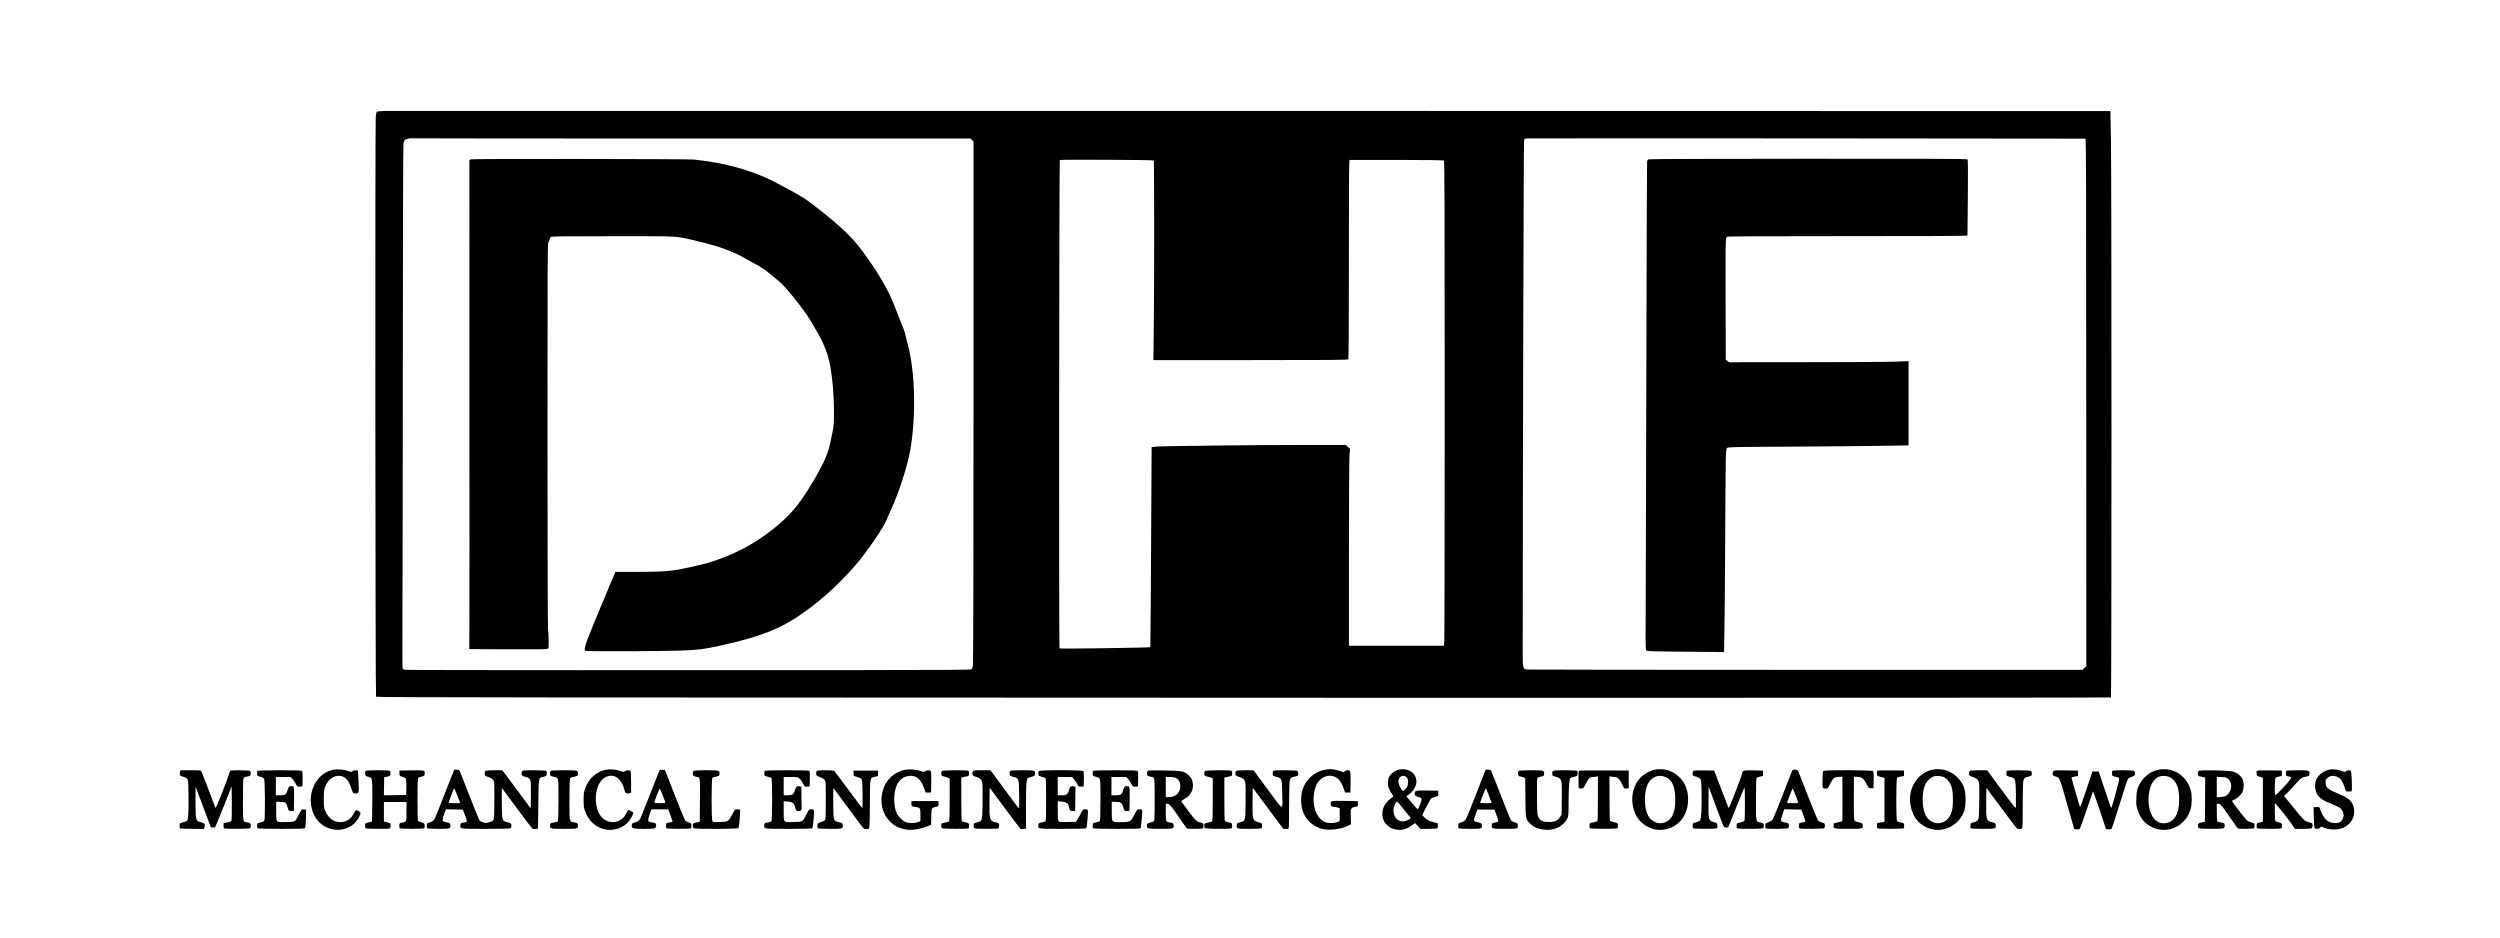 <?xml version="1.0" standalone="no"?>
<!DOCTYPE svg PUBLIC "-//W3C//DTD SVG 20010904//EN"
 "http://www.w3.org/TR/2001/REC-SVG-20010904/DTD/svg10.dtd">
<svg version="1.0" xmlns="http://www.w3.org/2000/svg"
 width="4096pt" height="1537pt" viewBox="0 0 4096 1537"
 preserveAspectRatio="xMidYMid meet">

<g transform="translate(0,1537) scale(0.1,-0.1)"
fill="#000000" stroke="none">
<path d="M6321 13552 c-74 -1 -140 -7 -146 -12 -7 -6 -15 -45 -19 -88 -11
-136 -7 -9485 5 -9497 12 -12 1928 -14 17326 -18 6100 -1 11095 2 11099 6 11
11 11 8517 0 9115 l-9 492 -76 0 c-2590 2 -28089 4 -28180 2z m5017 -452
l4563 0 24 -25 25 -24 0 -4278 c0 -2572 -4 -4294 -10 -4318 -5 -22 -16 -45
-25 -51 -13 -9 -443 -12 -1823 -13 -994 0 -3072 0 -4617 -1 -1546 0 -2825 2
-2843 6 -17 4 -34 14 -37 23 -2 9 -3 430 -1 936 3 506 5 2428 6 4270 1 1843 5
3370 10 3393 4 24 14 50 22 58 16 17 93 34 123 28 11 -2 2073 -4 4583 -4z
m22830 -2 c10 -2 13 -827 13 -4322 l1 -4319 -31 -31 -31 -31 -4523 0 c-2487 0
-4544 3 -4572 5 -76 7 -77 13 -77 318 1 2779 15 8339 22 8357 7 18 18 24 47
27 46 4 9133 -1 9151 -4z m-15265 -357 c9 -9 10 -2090 0 -2778 l-6 -493 1590
0 c1343 0 1592 2 1602 14 9 10 11 428 11 1640 0 1301 2 1626 12 1626 7 1 355
0 772 0 535 -1 764 -4 773 -12 11 -9 13 -691 13 -3912 0 -2145 -3 -3931 -7
-3968 l-6 -68 -778 0 -778 0 0 1513 c0 831 4 1557 9 1612 l8 100 -34 33 -34
32 -677 0 c-781 0 -2348 -18 -2441 -28 l-64 -7 -4 -795 c-6 -1263 -14 -2474
-17 -2483 -3 -9 -1474 -30 -1488 -21 -11 6 -6 7985 5 8002 6 10 1528 3 1539
-7z"/>
<path d="M7713 12760 c-13 -5 -23 -17 -23 -27 0 -10 1 -1681 1 -3713 1 -2032
1 -3828 -1 -3990 l-2 -295 631 -3 c452 -2 637 0 652 8 19 11 20 19 18 143 -1
73 -6 154 -10 180 -5 27 -9 1460 -9 3184 0 2719 1 3138 14 3152 8 9 18 30 22
46 4 17 11 36 17 43 7 9 223 12 1019 12 1126 0 1012 6 1343 -71 416 -98 639
-180 885 -327 41 -25 89 -51 108 -59 54 -23 191 -116 267 -183 39 -33 96 -82
128 -107 100 -81 405 -464 504 -632 30 -53 78 -134 106 -181 116 -194 189
-386 223 -584 36 -215 57 -468 58 -716 0 -205 -2 -238 -27 -365 -50 -263 -86
-373 -180 -550 -111 -211 -186 -336 -315 -525 -178 -261 -418 -481 -769 -706
-271 -173 -651 -329 -962 -393 -57 -12 -141 -31 -188 -41 -196 -46 -374 -60
-769 -60 l-372 0 -15 -37 c-9 -21 -39 -92 -67 -158 -28 -66 -110 -262 -182
-435 -242 -585 -263 -648 -222 -664 26 -10 1220 -7 1531 4 316 11 391 20 713
91 670 148 1009 291 1414 596 208 157 363 293 526 459 177 181 256 271 381
434 139 182 341 490 359 548 4 15 35 86 68 157 135 291 273 713 322 980 101
550 86 1295 -35 1745 -18 69 -37 143 -41 164 -4 22 -18 67 -31 100 -43 106
-123 308 -152 386 -77 203 -227 470 -416 740 -227 327 -359 463 -760 786 -106
85 -247 193 -274 209 -9 5 -39 24 -67 41 -94 59 -299 171 -465 255 -369 185
-800 303 -1299 355 -102 11 -3632 14 -3657 4z"/>
<path d="M27013 12760 c-12 -5 -25 -19 -27 -32 -3 -13 -8 -1357 -11 -2988 -3
-1631 -8 -3426 -11 -3990 -5 -937 -5 -1027 10 -1039 13 -11 139 -15 645 -19
l628 -5 6 344 c4 189 9 814 12 1389 8 1553 9 1586 28 1608 16 18 68 19 1170
25 633 4 1299 10 1480 14 l327 6 0 690 0 690 -222 -8 c-123 -5 -784 -9 -1470
-9 l-1247 -1 -28 21 -28 21 -1 379 c-5 1640 -6 1612 22 1635 9 7 566 10 1946
10 1063 -1 1947 3 1963 7 l30 8 6 615 c4 390 2 619 -4 627 -8 10 -534 12
-2606 11 -1486 0 -2605 -4 -2618 -9z"/>
<path d="M5467 2760 c-308 -55 -472 -443 -317 -751 153 -302 587 -316 734 -24
32 62 30 77 -14 100 -38 19 -44 16 -74 -43 -49 -95 -123 -142 -223 -142 -105
1 -186 60 -240 175 -27 57 -28 67 -28 205 1 128 3 152 24 204 43 108 127 175
221 176 92 0 162 -67 201 -193 29 -90 34 -97 74 -97 56 0 59 11 49 203 l-9
172 -36 3 c-24 2 -42 -3 -53 -13 -15 -15 -20 -15 -74 3 -69 24 -170 34 -235
22z"/>
<path d="M9931 2759 c-168 -29 -310 -167 -356 -346 -20 -76 -19 -234 1 -304
68 -230 268 -366 487 -330 132 22 236 99 292 217 14 29 25 55 25 58 0 6 -74
46 -84 46 -3 0 -15 -19 -27 -42 -36 -71 -68 -106 -122 -133 -104 -51 -232 -21
-303 73 -96 125 -111 358 -33 519 45 93 118 143 208 143 97 0 184 -99 216
-248 7 -35 36 -49 80 -38 l25 6 0 173 c0 121 -4 177 -12 185 -17 17 -68 15
-89 -3 -15 -15 -22 -14 -75 4 -74 25 -163 32 -233 20z"/>
<path d="M14840 2760 c-212 -40 -360 -197 -392 -417 -41 -281 128 -523 394
-564 91 -15 227 5 340 49 l73 27 3 130 c2 118 4 132 23 148 12 9 34 17 49 17
36 0 52 21 48 62 l-3 33 -220 0 -220 0 -3 -33 c-5 -45 10 -59 68 -64 76 -8 80
-15 80 -130 l0 -99 -37 -17 c-57 -24 -167 -22 -219 5 -44 23 -104 85 -128 130
-27 52 -46 150 -46 232 0 234 95 379 254 389 112 7 179 -50 234 -198 l28 -75
44 0 45 0 3 169 c2 116 -1 173 -9 182 -16 19 -68 18 -90 -2 -16 -15 -22 -14
-76 4 -69 24 -180 34 -243 22z"/>
<path d="M21710 2759 c-140 -23 -275 -124 -338 -251 -40 -82 -54 -144 -54
-249 -1 -219 109 -383 307 -459 114 -44 330 -24 465 43 l45 22 -4 121 c-3 113
-2 123 18 143 12 12 33 21 49 21 43 0 54 13 50 56 l-3 39 -214 3 c-230 3 -231
2 -231 -49 0 -33 17 -49 56 -49 17 0 45 -5 63 -11 l31 -11 0 -104 0 -105 -37
-17 c-57 -24 -167 -22 -219 5 -150 80 -214 328 -144 556 49 159 202 240 330
175 59 -31 97 -81 130 -175 l28 -78 43 0 44 0 3 169 c2 116 -1 173 -9 182 -17
21 -77 18 -91 -5 -11 -18 -12 -18 -52 0 -41 18 -152 40 -191 38 -11 -1 -45 -5
-75 -10z"/>
<path d="M22892 2752 c-59 -21 -113 -68 -137 -118 -9 -18 -15 -59 -15 -96 0
-63 16 -102 73 -189 l18 -26 -51 -39 c-112 -85 -156 -210 -118 -336 16 -55 78
-121 136 -146 115 -50 224 -36 328 41 l58 42 44 -47 45 -48 131 0 c72 0 137 4
144 9 8 5 12 22 10 46 l-3 38 -71 17 c-73 17 -109 37 -156 87 l-27 28 67 133
c37 74 76 138 87 144 10 6 39 16 64 23 46 11 46 11 46 56 l0 44 -179 3 c-192
3 -206 -1 -206 -47 0 -37 9 -46 63 -61 43 -12 47 -15 47 -44 0 -28 -52 -156
-64 -156 -3 0 -46 48 -95 107 l-89 107 37 26 c130 95 165 233 85 338 -55 71
-173 99 -272 64z m153 -117 c20 -19 25 -34 25 -75 0 -57 -15 -93 -54 -129 -21
-19 -28 -22 -40 -12 -24 20 -66 112 -66 144 0 83 81 127 135 72z m-99 -460
c27 -34 76 -94 109 -134 l59 -73 -23 -19 c-13 -10 -41 -24 -64 -30 -118 -32
-210 64 -194 202 6 49 42 123 57 117 4 -2 29 -30 56 -63z"/>
<path d="M27111 2759 c-76 -15 -168 -65 -227 -123 -149 -150 -184 -400 -85
-612 80 -171 281 -277 467 -246 226 37 377 214 391 457 9 163 -38 298 -141
401 -109 109 -254 153 -405 123z m185 -123 c97 -45 144 -146 151 -329 11 -257
-64 -402 -219 -423 -89 -12 -185 41 -229 128 -65 127 -65 389 0 516 60 117
182 161 297 108z"/>
<path d="M31661 2759 c-225 -44 -388 -278 -366 -527 21 -247 167 -417 390
-454 166 -28 352 56 444 201 57 89 74 153 75 286 1 169 -29 256 -128 363 -105
112 -260 162 -415 131z m195 -125 c51 -27 95 -86 120 -160 27 -83 28 -324 1
-403 -37 -111 -105 -174 -198 -187 -90 -12 -185 40 -230 128 -64 126 -65 390
-1 514 25 49 76 98 122 119 46 20 134 15 186 -11z"/>
<path d="M35363 2759 c-144 -28 -273 -140 -334 -290 -17 -42 -23 -81 -27 -174
-4 -110 -2 -127 22 -198 45 -135 117 -222 230 -277 261 -129 566 17 641 307
19 74 19 213 0 288 -64 245 -291 392 -532 344z m211 -136 c89 -62 130 -174
130 -353 1 -232 -81 -371 -227 -387 -143 -16 -244 95 -270 297 -28 223 44 419
169 466 60 22 148 12 198 -23z"/>
<path d="M38149 2757 c-105 -30 -186 -103 -210 -191 -18 -66 -6 -160 27 -213
39 -62 99 -101 244 -159 132 -52 161 -75 182 -145 10 -33 9 -48 -3 -82 -21
-59 -57 -82 -132 -82 -121 0 -195 73 -251 248 -5 15 -15 18 -53 15 l-48 -3 4
-165 c2 -91 8 -171 13 -177 17 -21 75 -16 91 8 13 17 18 19 37 9 84 -45 233
-53 326 -19 72 27 140 89 170 154 35 75 34 175 -4 246 -37 70 -96 111 -250
173 -143 58 -182 90 -189 159 -6 53 7 81 50 107 65 40 165 12 212 -58 15 -22
37 -71 49 -109 l23 -68 43 -3 c24 -2 46 2 50 8 11 18 -1 324 -14 332 -19 13
-64 9 -81 -8 -15 -15 -20 -15 -70 4 -71 27 -158 35 -216 19z"/>
<path d="M7370 2578 c-204 -524 -243 -619 -261 -642 -12 -15 -41 -32 -67 -39
-44 -13 -47 -16 -50 -52 -2 -24 2 -41 10 -46 7 -5 90 -9 184 -9 190 0 198 3
192 61 -3 31 -6 33 -65 47 -44 9 -63 18 -63 29 0 22 30 124 47 156 l14 28 136
-3 136 -3 33 -85 c45 -116 45 -117 -18 -127 -51 -8 -53 -10 -56 -41 -6 -64
-20 -62 416 -62 272 1 400 4 409 11 14 12 17 57 5 75 -4 6 -30 17 -59 23 -89
22 -88 16 -91 309 -2 141 -1 254 1 252 2 -3 109 -147 236 -320 128 -173 243
-324 256 -336 18 -17 31 -20 61 -15 l39 6 5 402 c6 453 0 425 86 447 47 12 49
14 52 51 2 24 -2 41 -10 46 -7 5 -98 9 -201 9 -198 0 -194 1 -201 -47 -5 -31
12 -50 50 -57 62 -12 84 -27 95 -65 6 -22 9 -120 7 -246 l-3 -209 -210 284
c-115 156 -220 297 -233 312 l-24 28 -133 0 c-147 0 -159 -5 -153 -60 3 -28 8
-33 58 -50 30 -10 65 -30 77 -45 23 -26 23 -29 23 -328 0 -220 -4 -309 -13
-326 -8 -18 -28 -30 -68 -41 -48 -15 -61 -15 -100 -4 -25 8 -53 22 -62 31 -8
10 -84 196 -168 413 -83 217 -156 401 -162 408 -5 6 -27 12 -48 12 l-38 0 -71
-182z m170 -365 c0 -2 -43 -3 -95 -3 -52 0 -95 4 -95 8 0 5 17 53 38 108 21
54 42 108 46 119 6 16 19 -8 57 -104 27 -69 49 -126 49 -128z"/>
<path d="M10806 2752 c-2 -4 -70 -175 -149 -379 -80 -204 -153 -387 -162 -406
-19 -41 -46 -61 -95 -72 -39 -8 -50 -20 -50 -52 0 -48 19 -53 200 -53 140 0
171 3 184 16 29 28 17 84 -18 84 -11 0 -38 5 -60 11 -38 11 -38 11 -33 53 3
23 16 67 28 99 l22 57 137 0 138 0 10 -27 c26 -65 62 -166 62 -173 0 -4 -24
-11 -52 -16 -53 -9 -53 -9 -56 -48 -2 -24 2 -42 10 -47 17 -11 379 -11 396 0
8 5 12 23 10 47 -3 35 -6 39 -40 47 -21 5 -47 19 -59 31 -11 12 -91 204 -177
426 l-157 405 -42 3 c-22 2 -44 -1 -47 -6z m52 -410 c23 -59 42 -113 42 -120
0 -9 -25 -12 -90 -12 -62 0 -90 4 -90 12 0 17 82 228 89 228 3 0 25 -49 49
-108z"/>
<path d="M24274 2588 c-193 -498 -246 -628 -265 -652 -12 -15 -40 -32 -67 -39
-44 -13 -47 -16 -50 -52 -2 -24 2 -41 10 -46 7 -5 90 -9 184 -9 190 0 198 3
192 61 -3 31 -6 33 -65 47 -75 16 -75 19 -35 132 l27 75 140 0 139 0 33 -85
c43 -115 43 -115 -19 -126 -51 -9 -53 -11 -56 -42 -6 -60 0 -62 213 -62 213 0
219 2 213 61 -3 29 -8 33 -49 45 -25 8 -53 22 -61 31 -9 10 -84 196 -168 413
-84 217 -157 401 -162 408 -6 6 -28 12 -48 12 l-38 0 -68 -172z m120 -251 c25
-65 46 -121 46 -123 0 -2 -43 -4 -95 -4 -52 0 -95 3 -95 7 0 12 92 245 95 241
2 -2 24 -56 49 -121z"/>
<path d="M29361 2738 c-224 -577 -305 -778 -320 -798 -10 -14 -40 -32 -67 -42
-46 -15 -49 -18 -52 -53 -2 -24 2 -41 10 -46 21 -14 352 -11 366 3 26 26 11
88 -22 88 -11 0 -38 5 -58 11 -47 12 -48 25 -12 132 l26 78 140 -3 140 -3 34
-90 c19 -49 34 -95 34 -101 0 -6 -24 -15 -52 -20 -53 -9 -53 -9 -56 -48 -2
-24 2 -42 10 -47 22 -14 392 -11 406 3 13 13 16 57 4 75 -4 6 -24 14 -44 18
-20 4 -46 17 -58 30 -12 13 -89 197 -171 410 -83 214 -154 396 -160 406 -7 14
-21 19 -50 19 -32 0 -41 -4 -48 -22z m57 -394 c23 -58 42 -112 42 -120 0 -11
-18 -14 -90 -14 -49 0 -90 3 -90 8 -1 14 85 232 91 232 3 0 24 -47 47 -106z"/>
<path d="M2949 2723 c-16 -42 2 -70 49 -78 23 -4 50 -17 63 -31 24 -25 24 -29
27 -277 4 -270 -2 -385 -22 -412 -6 -9 -36 -22 -66 -28 -54 -12 -55 -13 -58
-51 -2 -24 2 -42 10 -47 7 -5 97 -9 201 -9 l187 0 11 27 c17 44 -1 69 -61 83
-84 20 -85 21 -87 325 -1 143 0 256 3 250 3 -5 60 -156 127 -335 l122 -325 31
-3 c17 -2 35 3 41 10 5 7 68 159 139 338 l129 325 3 -273 c1 -157 -2 -280 -7
-290 -6 -11 -31 -21 -68 -27 l-58 -10 -3 -39 c-2 -24 2 -42 10 -47 22 -14 412
-11 426 3 13 13 16 57 4 74 -4 6 -26 15 -50 19 -75 12 -72 -3 -72 371 0 202 4
343 10 354 6 11 26 21 52 25 24 4 49 12 56 17 15 13 16 60 0 76 -13 13 -305
17 -323 4 -6 -4 -16 -28 -23 -54 -6 -26 -58 -165 -114 -309 -71 -182 -104
-255 -109 -243 -61 164 -221 580 -229 595 -10 18 -22 19 -176 19 l-164 0 -11
-27z"/>
<path d="M4222 2741 c-8 -5 -12 -22 -10 -46 3 -37 5 -39 53 -51 27 -7 55 -21
62 -30 16 -22 19 -670 3 -694 -5 -8 -33 -20 -62 -25 -52 -10 -53 -11 -56 -49
-2 -24 2 -42 10 -47 7 -5 182 -9 389 -9 302 0 379 3 388 13 6 8 12 71 13 158
l3 144 -37 3 c-37 3 -37 3 -77 -75 -69 -133 -59 -127 -208 -131 -177 -5 -168
-14 -168 180 l0 153 70 -3 c84 -3 100 -15 117 -90 14 -56 29 -67 79 -60 l24 3
3 194 c3 209 2 211 -49 211 -32 0 -42 -12 -58 -68 -19 -69 -39 -82 -121 -82
l-70 0 0 150 0 150 119 0 119 0 32 -31 c17 -17 42 -54 56 -81 24 -48 26 -49
67 -46 l42 3 3 119 c2 78 -1 123 -9 132 -9 11 -75 14 -363 14 -193 0 -357 -4
-364 -9z"/>
<path d="M5992 2741 c-8 -5 -12 -22 -10 -46 3 -35 6 -39 46 -50 77 -23 72 1
72 -379 0 -187 -4 -346 -8 -353 -4 -6 -30 -16 -57 -20 -49 -8 -50 -9 -53 -47
-2 -24 2 -42 10 -47 15 -10 368 -12 392 -3 20 8 22 82 4 89 -7 2 -32 9 -55 15
l-43 11 0 159 0 160 185 0 185 0 0 -154 c0 -172 0 -172 -71 -184 -42 -7 -44
-9 -47 -46 -2 -24 2 -42 10 -47 17 -11 379 -11 396 0 8 5 12 22 10 46 -3 37
-5 39 -52 51 -27 7 -53 19 -57 26 -5 7 -9 164 -9 349 0 253 3 339 13 351 6 9
32 20 57 25 44 8 45 9 48 50 4 55 5 54 -228 51 l-185 -3 0 -44 c0 -44 0 -44
47 -58 27 -7 52 -22 58 -33 6 -12 9 -70 8 -142 l-3 -123 -183 -3 -183 -2 3
147 3 148 50 10 c49 11 50 12 53 49 2 24 -2 42 -10 47 -7 5 -96 9 -198 9 -102
0 -191 -4 -198 -9z"/>
<path d="M9021 2736 c-7 -8 -11 -29 -9 -47 3 -30 7 -33 55 -44 89 -20 83 7 83
-380 0 -273 -3 -345 -13 -354 -8 -6 -38 -14 -68 -18 -52 -8 -54 -9 -57 -41 -6
-61 -1 -62 228 -62 229 0 234 1 228 62 -3 31 -6 33 -54 43 -90 18 -84 -7 -84
374 0 191 4 342 10 351 5 8 35 20 67 25 56 10 58 12 61 43 6 61 1 62 -228 62
-168 0 -210 -3 -219 -14z"/>
<path d="M11362 2738 c-13 -13 -16 -57 -4 -74 4 -6 23 -15 42 -19 76 -16 71
15 68 -383 l-3 -357 -50 -9 c-27 -6 -53 -15 -57 -20 -15 -22 -8 -65 11 -76 30
-16 716 -14 729 3 12 14 36 283 27 298 -4 5 -24 9 -45 9 -39 0 -39 -1 -80 -79
-63 -121 -70 -125 -203 -129 -97 -3 -112 -2 -124 14 -19 25 -19 697 0 712 6 5
32 13 57 17 25 4 48 13 52 19 12 17 9 61 -4 74 -17 17 -399 17 -416 0z"/>
<path d="M12531 2736 c-7 -8 -11 -29 -9 -47 3 -30 7 -33 53 -44 28 -6 56 -15
63 -19 18 -11 17 -699 -1 -714 -7 -6 -35 -15 -62 -19 -47 -8 -50 -10 -53 -41
-6 -64 -18 -62 397 -62 207 0 382 4 388 8 13 8 39 285 28 302 -3 6 -23 10 -44
10 -37 0 -38 -1 -79 -83 -60 -122 -60 -121 -211 -125 -170 -5 -161 -15 -161
185 l0 156 68 -6 c55 -5 71 -11 89 -32 13 -14 25 -38 29 -53 13 -61 22 -72 58
-72 37 0 52 17 50 55 -1 11 -2 93 -3 182 l-1 163 -24 6 c-45 11 -64 -3 -81
-61 -20 -70 -42 -85 -122 -85 l-63 0 0 150 0 150 114 0 c108 0 116 -1 145 -25
16 -14 42 -51 57 -81 27 -55 27 -55 68 -52 l41 3 3 124 c2 93 -1 126 -10 133
-7 4 -171 8 -364 8 -293 0 -354 -2 -363 -14z"/>
<path d="M13381 2736 c-7 -8 -11 -29 -9 -46 3 -28 8 -33 58 -50 30 -10 65 -30
77 -45 23 -26 23 -29 23 -334 0 -249 -3 -311 -14 -327 -8 -10 -38 -26 -68 -34
-51 -15 -53 -17 -56 -54 -2 -24 2 -42 10 -47 7 -5 97 -9 199 -9 206 0 213 2
207 61 -3 31 -7 34 -58 47 -98 24 -95 14 -98 310 -2 151 0 253 6 247 5 -5 111
-149 237 -320 125 -170 236 -319 246 -329 19 -20 63 -27 91 -14 16 8 17 43 20
408 3 450 -2 422 84 444 l49 12 0 45 0 44 -200 0 -200 0 0 -44 c0 -45 0 -45
45 -56 69 -18 89 -32 95 -68 8 -48 11 -447 3 -447 -3 0 -106 136 -229 303
-122 166 -227 305 -233 309 -6 4 -70 8 -142 8 -102 0 -134 -3 -143 -14z"/>
<path d="M15432 2738 c-13 -13 -16 -57 -4 -74 4 -6 25 -14 47 -18 22 -4 50
-14 63 -22 l22 -14 0 -344 c0 -276 -3 -346 -14 -355 -7 -6 -35 -14 -62 -18
-27 -3 -52 -11 -56 -17 -12 -17 -9 -61 4 -74 14 -14 414 -17 436 -3 8 5 12 22
10 46 -3 37 -5 39 -53 50 -28 6 -56 15 -63 19 -9 5 -12 94 -12 361 l0 354 38
10 c20 5 48 11 62 13 21 3 25 9 28 42 2 24 -2 42 -10 47 -22 14 -422 11 -436
-3z"/>
<path d="M15940 2731 c-14 -26 -13 -56 3 -69 6 -5 30 -15 53 -21 58 -16 91
-50 99 -103 4 -24 5 -167 3 -316 -3 -310 -1 -302 -94 -326 -45 -11 -49 -15
-52 -45 -6 -59 1 -61 203 -61 101 0 190 3 199 6 20 8 22 82 4 89 -7 2 -32 9
-56 15 -89 23 -95 47 -90 359 l3 205 249 -337 c137 -185 254 -338 260 -340 6
-2 28 -2 49 1 l37 4 0 372 c0 345 6 436 27 457 4 4 33 14 63 22 51 13 55 16
58 46 6 59 -1 61 -207 61 -102 0 -192 -4 -199 -9 -8 -5 -12 -23 -10 -47 3 -38
4 -38 61 -52 91 -22 91 -24 95 -297 3 -199 1 -228 -11 -215 -8 8 -114 151
-236 318 l-223 302 -138 0 c-127 0 -140 -2 -150 -19z"/>
<path d="M17021 2736 c-7 -8 -11 -29 -9 -47 3 -30 7 -33 58 -46 30 -7 58 -19
62 -26 4 -7 8 -166 8 -354 0 -263 -3 -344 -12 -350 -7 -4 -35 -13 -63 -18 -47
-10 -50 -12 -53 -43 -6 -64 -18 -62 398 -62 290 0 380 3 388 13 11 13 33 272
25 294 -3 8 -21 13 -43 13 -37 0 -39 -1 -74 -72 -20 -40 -47 -86 -60 -103
l-24 -30 -125 -3 c-177 -5 -167 -17 -167 180 l0 161 68 -7 c78 -7 108 -32 118
-96 8 -49 23 -62 66 -58 l33 3 3 197 2 198 -26 6 c-43 11 -70 -9 -78 -56 -4
-24 -17 -52 -31 -66 -21 -20 -34 -24 -90 -24 l-65 0 0 150 0 150 116 0 117 0
32 -34 c17 -19 42 -55 54 -81 21 -45 22 -46 64 -43 l42 3 3 119 c2 78 -1 123
-9 132 -17 21 -711 21 -728 0z"/>
<path d="M17912 2741 c-8 -5 -12 -22 -10 -46 3 -37 5 -39 51 -51 82 -21 77 4
77 -373 0 -193 -4 -342 -10 -351 -5 -8 -33 -20 -62 -25 -52 -10 -53 -11 -56
-49 -2 -24 2 -42 10 -47 7 -5 182 -9 389 -9 289 0 379 3 387 13 9 11 31 276
24 297 -2 6 -21 10 -42 10 -39 0 -39 0 -86 -91 -58 -113 -70 -119 -222 -119
-153 0 -147 -8 -147 182 l0 153 70 -3 c60 -2 73 -6 92 -27 11 -13 24 -42 28
-64 8 -49 24 -63 67 -59 l33 3 3 194 c3 209 2 211 -49 211 -32 0 -42 -12 -58
-68 -19 -69 -39 -82 -121 -82 l-70 0 0 150 0 150 121 0 121 0 30 -32 c16 -17
41 -54 54 -80 24 -48 26 -49 67 -46 l42 3 3 119 c2 78 -1 123 -9 132 -9 11
-75 14 -363 14 -193 0 -357 -4 -364 -9z"/>
<path d="M18803 2739 c-7 -7 -13 -25 -13 -40 0 -34 14 -45 70 -56 42 -8 45
-11 52 -48 9 -51 8 -632 -1 -665 -6 -20 -16 -27 -56 -34 -54 -11 -65 -19 -65
-53 0 -49 17 -53 224 -53 205 0 216 3 216 50 0 37 -10 46 -60 54 -70 11 -70
12 -70 167 l0 139 29 0 c32 0 74 -51 215 -260 43 -63 84 -123 92 -132 12 -15
32 -18 136 -18 68 0 129 4 136 9 8 5 12 23 10 47 -3 36 -6 39 -42 46 -67 14
-95 40 -205 188 -60 80 -111 150 -115 157 -4 8 9 20 36 34 118 59 173 165 147
287 -9 47 -20 65 -58 103 -73 74 -109 82 -411 86 -198 4 -258 2 -267 -8z m464
-116 c60 -28 88 -116 62 -194 -25 -75 -92 -119 -179 -119 l-50 0 0 165 0 165
66 0 c41 0 79 -6 101 -17z"/>
<path d="M19742 2738 c-13 -13 -16 -57 -4 -74 4 -6 24 -14 45 -18 22 -4 50
-12 63 -18 l24 -11 0 -347 c0 -280 -3 -350 -14 -359 -7 -6 -35 -14 -62 -18
-27 -3 -52 -11 -56 -17 -12 -17 -9 -61 4 -74 14 -14 414 -17 436 -3 8 5 12 22
10 46 -3 37 -5 39 -53 50 -28 6 -56 15 -63 19 -9 5 -12 94 -12 361 l0 354 38
10 c20 5 48 11 62 13 21 3 25 9 28 42 2 24 -2 42 -10 47 -22 14 -422 11 -436
-3z"/>
<path d="M20252 2738 c-16 -16 -15 -63 1 -75 6 -6 30 -16 52 -23 62 -20 84
-39 96 -83 7 -27 10 -139 7 -324 -3 -322 0 -309 -93 -336 -45 -13 -50 -17 -53
-46 -6 -59 1 -61 207 -61 102 0 192 4 199 9 8 5 12 22 10 46 -3 37 -5 39 -48
50 -108 28 -111 37 -108 341 l3 228 70 -95 c205 -278 418 -565 425 -572 7 -8
42 -11 83 -8 16 1 17 26 17 374 0 204 5 390 10 412 11 47 28 61 83 71 23 3 45
12 49 18 12 17 9 61 -4 74 -14 14 -375 17 -396 3 -8 -5 -12 -23 -10 -47 3 -38
4 -38 61 -52 89 -22 91 -28 95 -262 6 -307 34 -314 -236 53 l-234 317 -137 0
c-93 0 -141 -4 -149 -12z"/>
<path d="M24882 2738 c-25 -25 -11 -88 19 -88 11 0 35 -6 54 -14 l34 -15 3
-318 c3 -360 3 -360 89 -437 53 -49 106 -72 198 -87 171 -28 340 49 402 185
16 36 19 68 19 271 1 238 10 369 28 387 6 6 34 16 64 22 52 12 53 13 56 51 2
24 -2 41 -10 46 -7 5 -97 9 -199 9 -206 0 -213 -2 -207 -61 3 -31 6 -33 58
-45 63 -14 86 -37 95 -97 4 -23 5 -150 3 -283 l-3 -241 -28 -42 c-41 -62 -97
-84 -198 -79 -87 4 -119 20 -154 79 -19 32 -20 55 -23 335 -2 238 0 303 10
311 7 6 33 15 58 20 41 8 45 11 48 41 6 60 0 62 -212 62 -136 0 -196 -4 -204
-12z"/>
<path d="M25872 2742 c-9 -7 -12 -43 -10 -148 l3 -139 37 -3 c37 -3 38 -2 72
65 47 95 76 123 123 123 21 0 48 3 61 6 l22 6 0 -365 c0 -282 -3 -368 -12
-374 -7 -4 -38 -12 -68 -18 -55 -10 -55 -10 -58 -49 -2 -24 2 -42 10 -47 17
-11 429 -11 446 0 8 5 12 23 10 47 -3 39 -3 39 -63 52 -33 7 -63 18 -67 25 -4
7 -8 173 -8 371 l0 358 23 -6 c12 -3 39 -6 60 -6 49 0 88 -39 129 -128 28 -62
29 -63 66 -60 l37 3 0 145 0 145 -400 2 c-220 2 -406 -1 -413 -5z"/>
<path d="M27742 2738 c-13 -13 -16 -57 -4 -74 4 -6 26 -15 48 -18 25 -5 51
-18 65 -32 23 -25 24 -31 28 -242 4 -271 -5 -415 -27 -443 -10 -11 -39 -26
-67 -33 -48 -12 -50 -14 -53 -51 -2 -24 2 -41 10 -46 17 -11 369 -11 386 0 8
5 12 23 10 47 -3 37 -5 39 -58 54 -88 25 -91 35 -88 334 l3 247 114 -308 c141
-381 133 -365 174 -361 l32 3 125 311 c69 171 130 321 137 335 9 19 12 -32 12
-251 0 -151 -3 -281 -8 -289 -5 -8 -35 -19 -68 -26 -58 -11 -58 -12 -61 -50
-2 -24 2 -41 10 -46 22 -14 412 -11 426 3 13 13 16 57 4 74 -4 6 -26 15 -50
19 -75 12 -72 -4 -72 379 0 263 3 346 13 354 6 5 32 14 57 19 l45 9 0 44 0 45
-145 3 c-180 3 -186 2 -195 -44 -3 -20 -54 -161 -113 -312 -90 -233 -108 -272
-116 -251 -4 13 -58 155 -120 314 l-111 290 -165 3 c-120 2 -169 -1 -178 -10z"/>
<path d="M29872 2738 c-13 -13 -18 -242 -6 -272 4 -11 19 -16 44 -16 36 0 38
2 73 73 49 98 68 114 142 119 l60 3 3 -359 c1 -241 -1 -363 -8 -370 -6 -6 -39
-15 -73 -21 -61 -10 -62 -11 -65 -43 -6 -61 -2 -62 238 -62 240 0 244 1 238
61 -3 31 -6 33 -66 47 -50 11 -65 18 -72 37 -5 12 -8 177 -7 366 l2 344 60 -3
c73 -4 100 -26 149 -123 32 -62 34 -64 72 -64 l39 0 3 134 c2 90 -1 138 -9
147 -16 19 -798 21 -817 2z"/>
<path d="M30754 2736 c-3 -8 -4 -29 -2 -47 3 -31 6 -33 63 -48 l60 -16 0 -360
0 -360 -60 -10 -60 -10 -3 -39 c-2 -24 2 -42 10 -47 17 -11 409 -11 426 0 8 5
12 22 10 46 -3 37 -5 39 -53 50 -28 6 -56 15 -63 19 -18 11 -17 699 1 714 7 6
35 15 62 19 l50 8 0 45 0 45 -218 3 c-181 2 -218 0 -223 -12z"/>
<path d="M32272 2738 c-13 -13 -16 -57 -4 -74 4 -6 28 -16 54 -24 62 -17 95
-50 104 -105 3 -24 4 -162 2 -307 -4 -307 -3 -306 -90 -330 -51 -14 -53 -16
-56 -53 -2 -24 2 -41 10 -46 7 -5 97 -9 199 -9 206 0 213 2 207 61 -3 30 -7
34 -48 44 -108 28 -111 37 -108 341 l3 226 249 -336 c136 -185 253 -336 260
-337 41 -4 53 -3 69 4 16 7 17 35 17 375 0 202 5 385 10 407 11 47 28 61 83
71 23 3 45 12 49 18 12 17 9 61 -4 74 -14 14 -375 17 -396 3 -8 -5 -12 -23
-10 -47 3 -38 4 -38 61 -52 89 -22 91 -27 95 -266 2 -111 2 -214 1 -231 -4
-27 -27 2 -238 288 l-233 317 -137 0 c-93 0 -141 -4 -149 -12z"/>
<path d="M33640 2731 c-23 -44 -9 -73 41 -84 63 -15 65 -20 184 -444 62 -221
116 -407 120 -412 9 -15 81 -14 92 2 5 6 54 143 108 302 54 160 101 296 105
304 5 9 47 -104 111 -300 l104 -314 41 -3 c25 -2 45 2 52 10 5 7 65 191 132
408 66 217 128 403 137 412 9 10 35 24 57 30 23 7 44 17 48 23 12 16 9 60 -4
73 -14 14 -335 17 -356 3 -8 -5 -12 -22 -10 -46 3 -38 4 -39 56 -50 29 -7 56
-15 59 -19 4 -4 2 -32 -5 -64 -20 -94 -115 -432 -121 -432 -4 0 -51 135 -106
300 l-100 300 -51 0 -51 0 -99 -295 c-54 -162 -102 -291 -105 -287 -7 7 -139
465 -139 481 0 5 24 13 53 18 l52 8 0 45 0 45 -197 3 c-187 2 -198 1 -208 -17z"/>
<path d="M36023 2739 c-24 -25 -13 -89 16 -89 9 0 33 -5 54 -11 l37 -10 -2
-362 -3 -362 -50 -9 c-27 -6 -53 -15 -57 -20 -12 -17 -9 -61 4 -74 15 -15 380
-17 409 -2 19 11 26 54 11 76 -4 6 -29 15 -57 19 -27 4 -53 12 -57 18 -4 7 -8
74 -8 150 l0 137 28 0 c24 0 38 -14 93 -87 36 -49 98 -137 139 -198 40 -60 78
-113 84 -117 15 -11 248 -10 264 1 8 5 12 23 10 47 -3 36 -6 39 -42 46 -22 5
-54 18 -72 29 -29 18 -254 307 -254 327 0 4 15 13 34 20 50 18 121 86 140 134
24 59 22 156 -3 206 -27 52 -84 98 -146 119 -67 22 -553 32 -572 12z m487
-134 c73 -70 58 -202 -33 -269 -19 -14 -47 -21 -92 -24 l-65 -4 0 167 0 167
79 -3 c72 -4 83 -7 111 -34z"/>
<path d="M36974 2736 c-3 -8 -4 -28 -2 -46 3 -29 8 -34 53 -48 l50 -17 0 -360
0 -360 -50 -10 c-49 -11 -50 -12 -53 -49 -2 -24 2 -42 10 -47 7 -5 96 -9 198
-9 102 0 191 4 198 9 8 5 12 22 10 46 -3 37 -5 39 -52 51 -27 7 -53 19 -57 26
-5 7 -9 76 -8 153 l0 140 35 -40 c78 -89 196 -239 244 -310 l51 -75 132 0 c90
0 137 4 145 12 16 16 15 78 0 82 -7 2 -32 9 -55 15 -59 16 -89 44 -223 210
-65 80 -132 162 -148 182 l-31 36 60 59 c33 32 94 98 136 146 79 90 98 103
173 116 42 7 45 10 48 40 6 59 -2 62 -192 62 -94 0 -177 -4 -184 -9 -8 -5 -12
-23 -10 -47 3 -36 5 -39 41 -45 20 -3 40 -9 43 -12 13 -12 -43 -85 -145 -189
-57 -60 -108 -108 -113 -108 -14 0 -10 276 5 288 6 5 32 14 57 19 l45 9 0 44
0 45 -203 3 c-168 2 -203 0 -208 -12z"/>
</g>
</svg>

